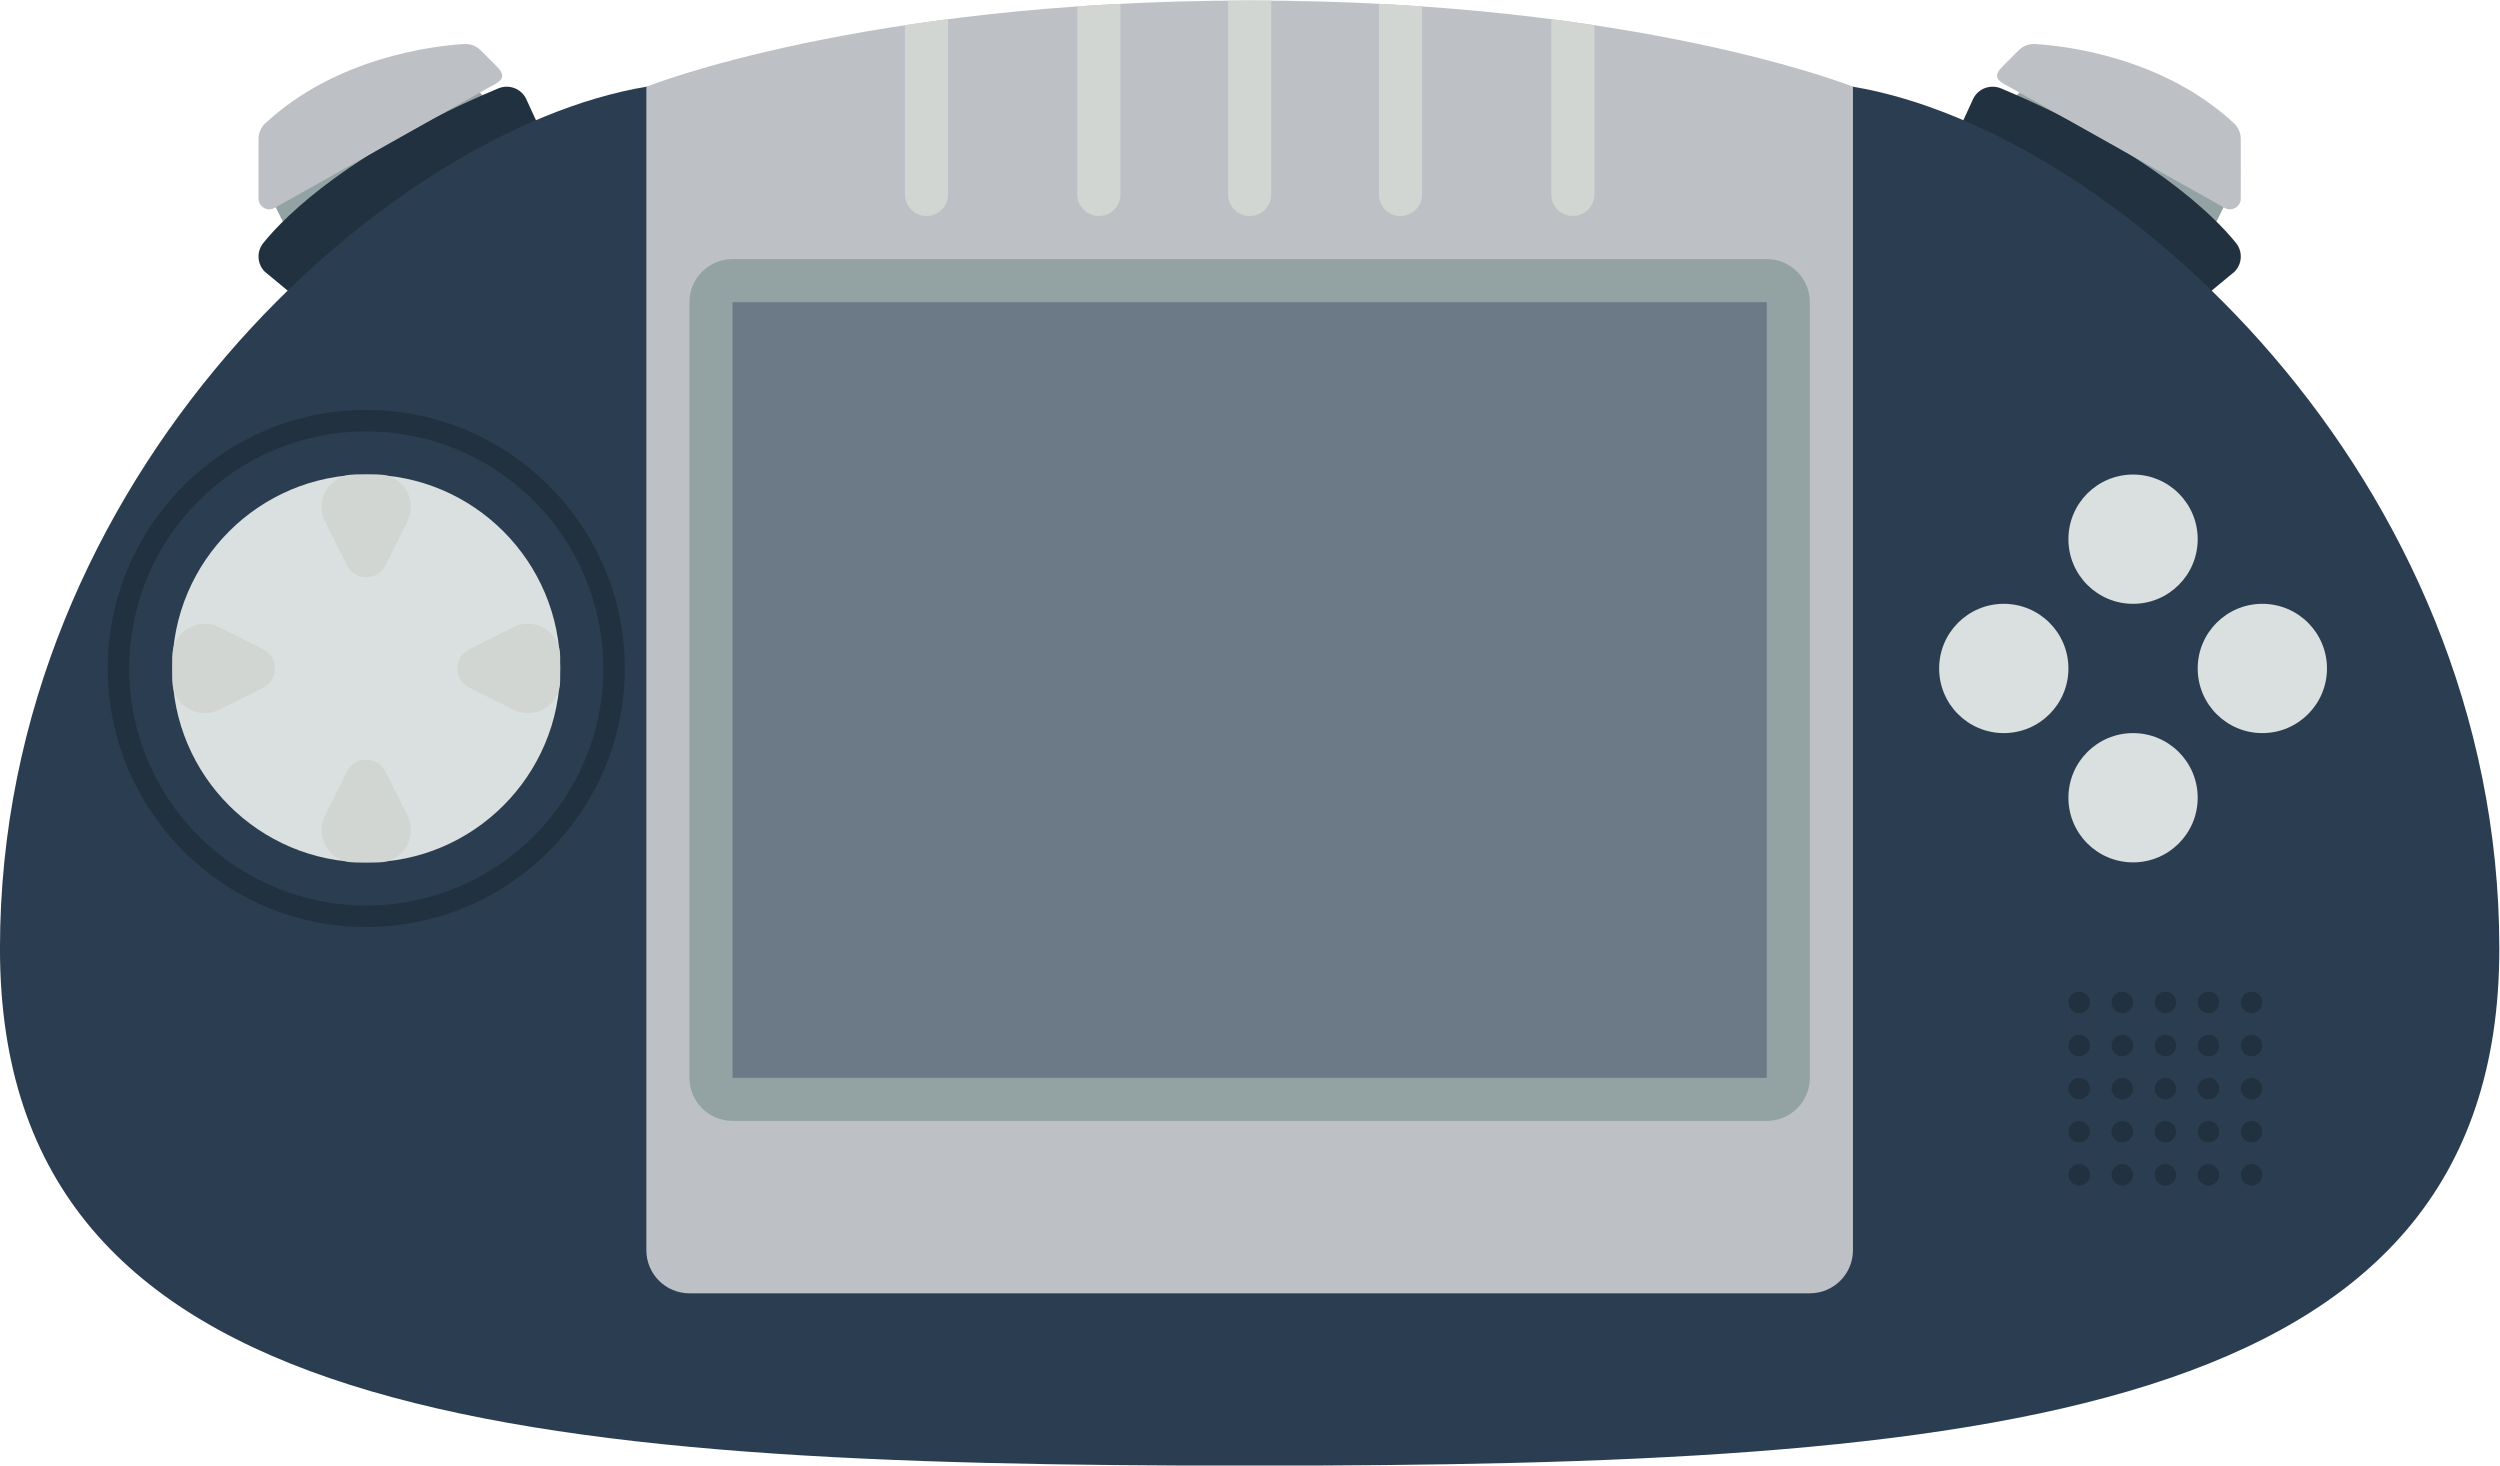 <svg height="181.333" viewBox="0 0 309.333 181.333" width="309.333" xmlns="http://www.w3.org/2000/svg" xmlns:xlink="http://www.w3.org/1999/xlink"><clipPath id="a"><path d="m0 256h256v-256h-256z"/></clipPath><g transform="matrix(1.333 0 0 -1.333 -16 261.333)"><path d="m0 0 4-8 20 12-4 4z" fill="#93a3a3" transform="translate(36 180)"/><g clip-path="url(#a)"><path d="m0 0-3.413 2.824c-.723.723-.786 1.868-.147 2.666 2.059 2.574 8.294 8.681 21.813 14.352.976.409 2.104.001 2.577-.945l3.17-6.897z" fill="#223140" transform="translate(40 168)"/><path d="m0 0 20.071 11.276c1.221.611 1.485.997.52 1.963l-1.419 1.418c-.407.407-.964.619-1.538.583-2.865-.178-11.836-1.225-18.46-7.366-.403-.373-.621-.908-.621-1.457v-5.523c0-.743.782-1.226 1.447-.894" fill="#bdc1c6" transform="translate(37.447 176.724)"/><path d="m0 0-4-8-20 12 4 4z" fill="#93a3a3" transform="translate(220 180)"/><path d="m0 0 3.413 2.824c.723.723.786 1.868.147 2.666-2.059 2.574-8.294 8.681-21.813 14.352-.976.409-2.104.001-2.577-.945l-3.17-6.897z" fill="#223140" transform="translate(216 168)"/><path d="m0 0-20.071 11.276c-1.221.611-1.485.997-.52 1.963l1.419 1.418c.407.407.964.619 1.538.583 2.865-.178 11.836-1.225 18.46-7.366.403-.373.621-.908.621-1.457v-5.523c0-.743-.782-1.226-1.447-.894" fill="#bdc1c6" transform="translate(218.553 176.724)"/><path d="m0 0h-112c-24-4-60-36-60-80s48-48 116-48 116 4 116 48-36 76-60 80" fill="#2b3e51" transform="translate(184 188)"/><path d="m0 0c-36 0-56-8-56-8v-108c0-2.209 1.791-4 4-4h104c2.209 0 4 1.791 4 4v108s-20 8-56 8" fill="#bdc1c6" transform="translate(128 196)"/><path d="m0 0h-96c-2.209 0-4 1.791-4 4v72c0 2.209 1.791 4 4 4h96c2.209 0 4-1.791 4-4v-72c0-2.209-1.791-4-4-4" fill="#93a3a3" transform="translate(176 92)"/><path d="m176 96h-96v72h96z" fill="#6c7a88"/><path d="m0 0c-13.234 0-24-10.766-24-24s10.766-24 24-24 24 10.766 24 24-10.766 24-24 24m0-2c12.15 0 22-9.85 22-22s-9.85-22-22-22-22 9.85-22 22 9.85 22 22 22" fill="#223140" transform="translate(46 158)"/><path d="m0 0c0-9.941-8.059-18-18-18s-18 8.059-18 18 8.059 18 18 18 18-8.059 18-18" fill="#dadfe0" transform="translate(64 134)"/><path d="m0 0v-2.292c0-2.23 2.347-3.68 4.342-2.683l4.08 2.04c1.474.737 1.474 2.841 0 3.578l-4.08 2.04c-1.995.998-4.342-.453-4.342-2.683" fill="#d1d6d2" transform="translate(28 135.146)"/><path d="m0 0v2.292c0 2.23-2.347 3.68-4.342 2.683l-4.08-2.04c-1.474-.737-1.474-2.841 0-3.578l4.08-2.04c1.995-.998 4.342.453 4.342 2.683" fill="#d1d6d2" transform="translate(64 132.854)"/><path d="m0 0h-2.292c-2.23 0-3.68-2.347-2.683-4.342l2.04-4.08c.737-1.474 2.841-1.474 3.578 0l2.04 4.08c.998 1.995-.453 4.342-2.683 4.342" fill="#d1d6d2" transform="translate(47.146 152)"/><path d="m0 0h2.292c2.23 0 3.68 2.347 2.683 4.342l-2.04 4.08c-.737 1.474-2.841 1.474-3.578 0l-2.04-4.08c-.998-1.995.453-4.342 2.683-4.342" fill="#d1d6d2" transform="translate(44.854 116)"/><path d="m0 0v-15.705c0-1.105.895-2 2-2s2 .895 2 2v16.265c-1.382-.179-2.716-.366-4-.56" fill="#d1d6d2" transform="translate(96 193.705)"/><path d="m0 0v-17.452c0-1.104.895-2 2-2s2 .896 2 2v17.692c-1.362-.07-2.698-.149-4-.24" fill="#d1d6d2" transform="translate(112 195.452)"/><path d="m0 0v-16.265c0-1.104.895-2 2-2s2 .896 2 2v15.705c-1.284.195-2.618.381-4 .56" fill="#d1d6d2" transform="translate(156 194.265)"/><path d="m0 0c-.676 0-1.335-.008-2-.014v-17.986c0-1.105.895-2 2-2s2 .895 2 2v17.986c-.665.006-1.324.014-2 .014" fill="#d1d6d2" transform="translate(128 196)"/><path d="m0 0v-17.692c0-1.104.895-2 2-2s2 .896 2 2v17.452c-1.302.091-2.638.17-4 .24" fill="#d1d6d2" transform="translate(140 195.692)"/><path d="m0 0c0-3.314-2.686-6-6-6s-6 2.686-6 6 2.686 6 6 6 6-2.686 6-6" fill="#dadfe0" transform="translate(204 134)"/><path d="m0 0c0-3.314-2.686-6-6-6s-6 2.686-6 6 2.686 6 6 6 6-2.686 6-6" fill="#dadfe0" transform="translate(216 146)"/><path d="m0 0c0-3.314-2.686-6-6-6s-6 2.686-6 6 2.686 6 6 6 6-2.686 6-6" fill="#dadfe0" transform="translate(216 122)"/><path d="m0 0c0-3.314-2.686-6-6-6s-6 2.686-6 6 2.686 6 6 6 6-2.686 6-6" fill="#dadfe0" transform="translate(228 134)"/><g fill="#223140"><path d="m0 0c0-.552-.448-1-1-1s-1 .448-1 1 .448 1 1 1 1-.448 1-1" transform="translate(206 103)"/><path d="m0 0c0-.552-.448-1-1-1s-1 .448-1 1 .448 1 1 1 1-.448 1-1" transform="translate(210 103)"/><path d="m0 0c0-.552-.448-1-1-1s-1 .448-1 1 .448 1 1 1 1-.448 1-1" transform="translate(214 103)"/><path d="m0 0c0-.552-.448-1-1-1s-1 .448-1 1 .448 1 1 1 1-.448 1-1" transform="translate(218 103)"/><path d="m0 0c0-.552-.448-1-1-1s-1 .448-1 1 .448 1 1 1 1-.448 1-1" transform="translate(222 103)"/><path d="m0 0c0-.552-.448-1-1-1s-1 .448-1 1 .448 1 1 1 1-.448 1-1" transform="translate(206 99)"/><path d="m0 0c0-.552-.448-1-1-1s-1 .448-1 1 .448 1 1 1 1-.448 1-1" transform="translate(210 99)"/><path d="m0 0c0-.552-.448-1-1-1s-1 .448-1 1 .448 1 1 1 1-.448 1-1" transform="translate(214 99)"/><path d="m0 0c0-.552-.448-1-1-1s-1 .448-1 1 .448 1 1 1 1-.448 1-1" transform="translate(218 99)"/><path d="m0 0c0-.552-.448-1-1-1s-1 .448-1 1 .448 1 1 1 1-.448 1-1" transform="translate(222 99)"/><path d="m0 0c0-.552-.448-1-1-1s-1 .448-1 1 .448 1 1 1 1-.448 1-1" transform="translate(206 95)"/><path d="m0 0c0-.552-.448-1-1-1s-1 .448-1 1 .448 1 1 1 1-.448 1-1" transform="translate(210 95)"/><path d="m0 0c0-.552-.448-1-1-1s-1 .448-1 1 .448 1 1 1 1-.448 1-1" transform="translate(214 95)"/><path d="m0 0c0-.552-.448-1-1-1s-1 .448-1 1 .448 1 1 1 1-.448 1-1" transform="translate(218 95)"/><path d="m0 0c0-.552-.448-1-1-1s-1 .448-1 1 .448 1 1 1 1-.448 1-1" transform="translate(222 95)"/><path d="m0 0c0-.552-.448-1-1-1s-1 .448-1 1 .448 1 1 1 1-.448 1-1" transform="translate(206 91)"/><path d="m0 0c0-.552-.448-1-1-1s-1 .448-1 1 .448 1 1 1 1-.448 1-1" transform="translate(210 91)"/><path d="m0 0c0-.552-.448-1-1-1s-1 .448-1 1 .448 1 1 1 1-.448 1-1" transform="translate(214 91)"/><path d="m0 0c0-.552-.448-1-1-1s-1 .448-1 1 .448 1 1 1 1-.448 1-1" transform="translate(218 91)"/><path d="m0 0c0-.552-.448-1-1-1s-1 .448-1 1 .448 1 1 1 1-.448 1-1" transform="translate(222 91)"/><path d="m0 0c0-.552-.448-1-1-1s-1 .448-1 1 .448 1 1 1 1-.448 1-1" transform="translate(206 87)"/><path d="m0 0c0-.552-.448-1-1-1s-1 .448-1 1 .448 1 1 1 1-.448 1-1" transform="translate(210 87)"/><path d="m0 0c0-.552-.448-1-1-1s-1 .448-1 1 .448 1 1 1 1-.448 1-1" transform="translate(214 87)"/><path d="m0 0c0-.552-.448-1-1-1s-1 .448-1 1 .448 1 1 1 1-.448 1-1" transform="translate(218 87)"/><path d="m0 0c0-.552-.448-1-1-1s-1 .448-1 1 .448 1 1 1 1-.448 1-1" transform="translate(222 87)"/></g></g></g></svg>